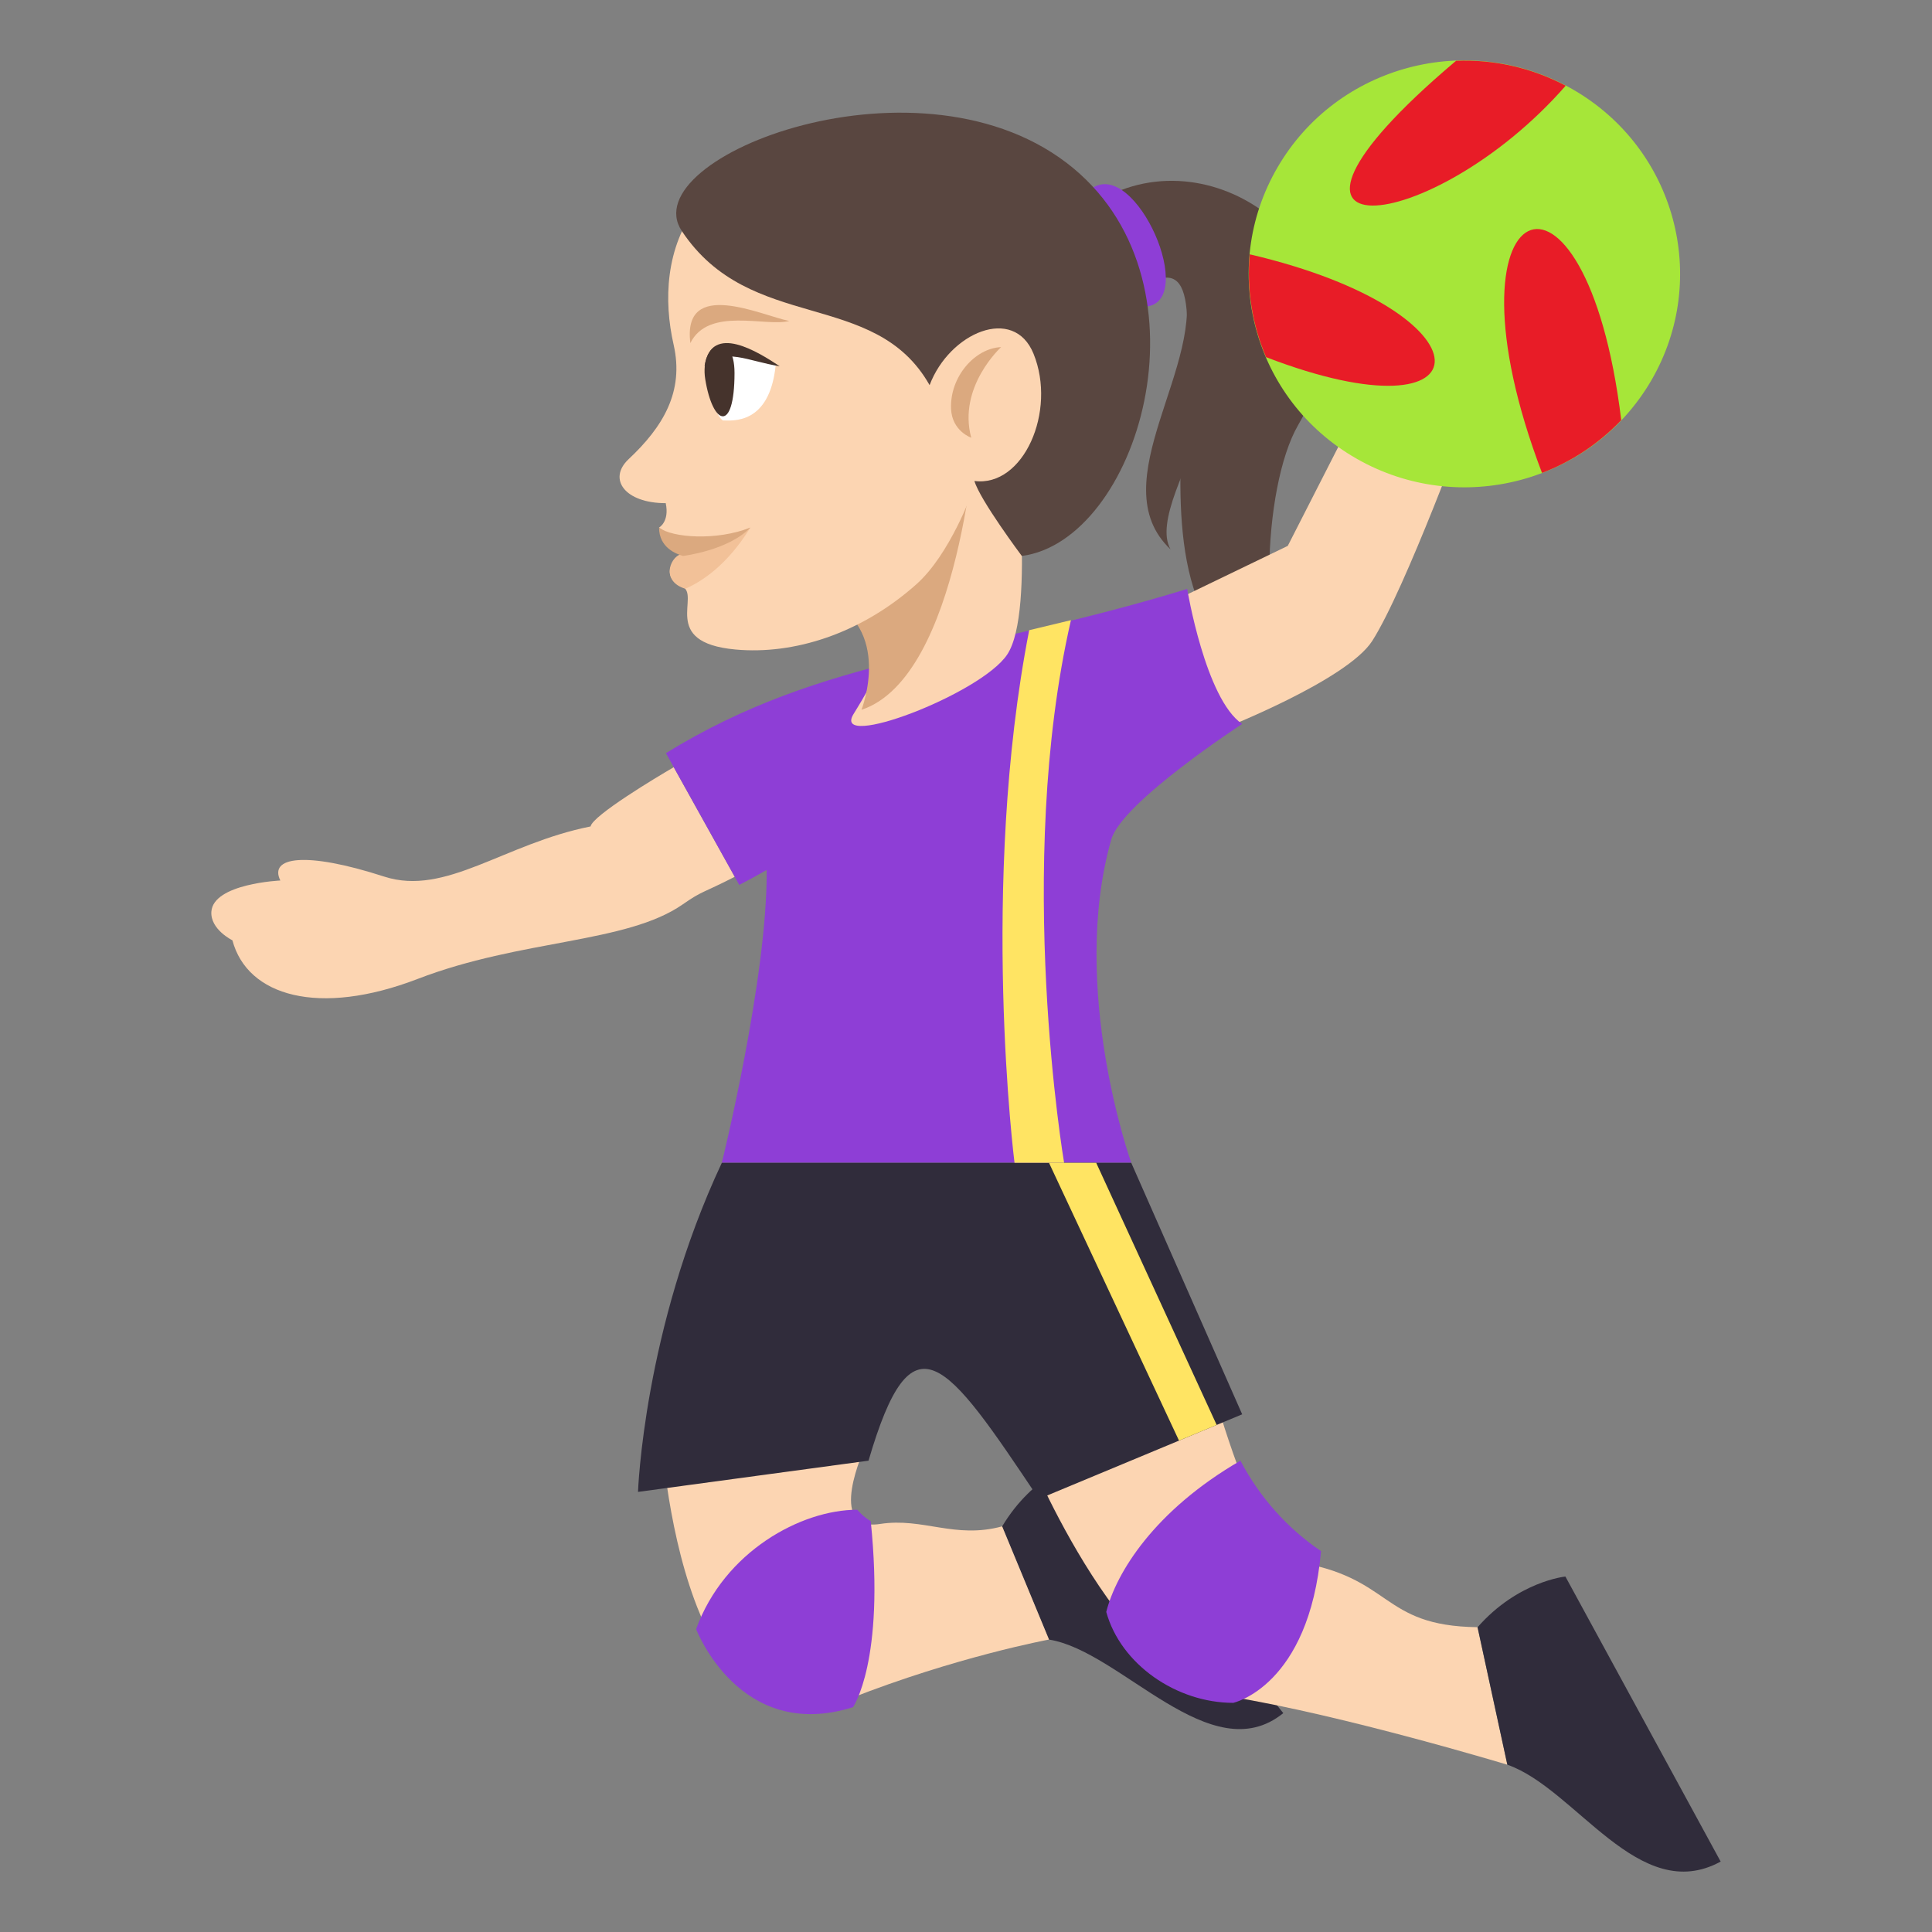 <?xml version="1.0" encoding="utf-8"?>
<!-- Generator: Adobe Illustrator 15.0.0, SVG Export Plug-In . SVG Version: 6.00 Build 0)  -->
<!DOCTYPE svg PUBLIC "-//W3C//DTD SVG 1.1//EN" "http://www.w3.org/Graphics/SVG/1.1/DTD/svg11.dtd">
<svg version="1.1" id="Layer_1" xmlns="http://www.w3.org/2000/svg" xmlns:xlink="http://www.w3.org/1999/xlink" x="0px" y="0px"
	 width="64px" height="64px" viewBox="0 0 64 64" enable-background="new 0 0 64 64" xml:space="preserve">
<rect x="0" y="0" width="64" height="64" fill="#808080" stroke="none"/>
<path fill="#594640" d="M42.966,22.532c-1.275-0.698-1.19-6.345,0.044-8.464c2.979-5.12-2.117-9.417-6.069-7.69l1.097,3.018
	C41.694,7.369,35.645,21.44,42.966,22.532z"/>
<path fill="#594640" d="M38.776,18.199c-1.014-1.771,4.233-7.4,0.417-8.912C40.03,12.037,36.423,15.975,38.776,18.199z"/>
<path fill="#FCD5B2" d="M22.319,25.415l2.021,3.63c-1.104,0.564-1.063,0.453-1.724,0.914c-1.872,1.301-5.343,1.146-8.782,2.47
	C10.561,33.687,8.191,33,7.699,31.149c0,0-0.736-0.36-0.697-0.948c0.062-0.933,2.285-1.033,2.285-1.033
	c-0.387-0.777,0.816-0.98,3.442-0.129c2.038,0.658,3.966-1.092,6.835-1.662C19.625,27.019,21.767,25.734,22.319,25.415z"/>
<path fill="#302C3B" d="M34.749,54.313c2.383,0.375,5.365,4.38,7.762,2.436l-6.75-8.362c0,0-1.52,0.435-2.564,2.177L34.749,54.313z"
	/>
<path fill="#FCD5B2" d="M42.659,18.083l2.889-5.662l3.115,1.332c0,0-2.109,5.764-3.205,7.477c-0.838,1.309-4.996,2.932-4.996,2.932
	l-1.465-4.311L42.659,18.083z"/>
<path fill="#FCD5B2" d="M48.946,53.903l0.986,4.555c0,0-5.42-1.64-9.17-2.253c-3.771-0.618-6.834-8.351-6.834-8.351l6.396-1.332
	c0,0,1.463,5.045,2.52,5.203C46.169,52.225,45.683,53.861,48.946,53.903z"/>
<path fill="#FCD5B2" d="M34.749,54.313l-1.553-3.75c-1.57,0.426-2.619-0.301-4.042-0.08c-1.824,0.283-0.498-2.539-0.498-2.539
	l-6.787-0.897c0,0,0.489,11.503,6.271,9.228C31.681,54.88,34.749,54.313,34.749,54.313z"/>
<path fill="#8E3ED6" d="M41.091,48.387c0.635,1.208,1.551,2.24,2.67,2.996c-0.4,4.485-2.908,5.026-2.908,5.026
	c-1.877,0-3.727-1.271-4.207-3.012C36.974,52.101,38.237,50.04,41.091,48.387z"/>
<path fill="#8E3ED6" d="M28.398,50.012c0.127,0.149,0.277,0.279,0.447,0.38c0.475,4.643-0.588,6.16-0.588,6.16
	c-3.761,1.186-5.197-2.586-5.197-2.586C23.99,51.394,26.541,50.012,28.398,50.012z"/>
<path fill="#302C3B" d="M49.933,58.458c2.275,0.797,4.359,4.689,7.066,3.209l-5.143-9.442c0,0-1.57,0.153-2.91,1.679L49.933,58.458z
	"/>
<path fill="#8E3ED6" d="M41.149,23.982c-1.217-0.82-1.822-4.472-1.822-4.472c-7.236,2.21-12.025,2.21-17.267,5.438l2.428,4.365
	c0.303-0.154,0.605-0.322,0.909-0.494c0.031,3.569-1.485,9.699-1.485,9.699h13.562c0,0-2.066-5.78-0.662-10.708
	C37.163,26.573,41.149,23.982,41.149,23.982z"/>
<path fill="#302C3B" d="M37.474,38.519H23.912c-2.592,5.521-2.777,10.902-2.777,10.902l7.636-1.034
	c1.449-4.951,2.541-3.374,5.644,1.267l6.734-2.803L37.474,38.519z"/>
<polygon fill="#FFE463" points="40.304,47.203 39.056,47.722 34.749,38.519 36.313,38.519 "/>
<path fill="#FFE463" d="M35.476,20.544l-1.383,0.332c-1.648,8.449-0.486,17.642-0.486,17.642h1.643
	C35.249,38.519,33.595,28.747,35.476,20.544z"/>
<path fill="#A6E639" d="M52.081,2.95c3.42,1.952,4.588,6.274,2.617,9.658c-1.977,3.384-6.342,4.539-9.76,2.586
	c-3.416-1.95-4.59-6.272-2.615-9.655C44.296,2.152,48.665,0.997,52.081,2.95z"/>
<path fill="#E81C27" d="M51.866,2.839c-4.459,5.095-11.4,5.755-3.682-0.783c0.018-0.016,0.035-0.029,0.053-0.043
	C49.464,1.964,50.714,2.231,51.866,2.839z"/>
<path fill="#E81C27" d="M51.081,15.666c-3.551-9.322,1.443-11.445,2.625-1.748C52.958,14.701,52.062,15.292,51.081,15.666z"/>
<path fill="#E81C27" d="M41.401,8.425c8.152,1.906,8.004,6.275,0.539,3.406C41.483,10.761,41.292,9.591,41.401,8.425z"/>
<path fill="#FCD5B2" d="M27.306,19.825c3.274,0.192,1.652,2.71,0.967,3.831c-0.741,1.214,4.205-0.654,5.089-1.969
	c0.972-1.439,0.203-7.488,0.203-7.488L27.306,19.825z"/>
<path fill="#8E3ED6" d="M36.159,6.248c-1.102,0.787-0.457,4.039,1.758,3.913C39.734,10.057,37.619,5.203,36.159,6.248z"/>
<path fill="#DBA97F" d="M27.306,19.825c2.301,0.963,1.232,3.688,1.232,3.688c3.285-1.09,3.795-9.313,3.795-9.313L27.306,19.825z"/>
<path fill="#FCD5B2" d="M29.851,4.406c-7.287,0-8.204,4.083-7.536,7.014c0.354,1.555-0.354,2.724-1.492,3.791
	c-0.7,0.658-0.123,1.457,1.23,1.457c0.131,0.617-0.222,0.809-0.222,0.809s1.003,0.703,0.79,0.941c-0.312,0-0.776,0.689-0.031,1.008
	c0.647,0.275-0.759,1.859,1.774,2.09c1.927,0.176,4.136-0.512,5.989-2.158c1.122-0.996,1.853-3.057,1.853-3.057
	C36.052,15.66,40.825,10.166,29.851,4.406z"/>
<path fill="#DBA97F" d="M31.505,13.543c-0.044-1.058,0.787-2.009,1.658-2.044c0,0-1.443,1.313-0.99,3
	C32.173,14.5,31.536,14.281,31.505,13.543z"/>
<path fill="#594640" d="M22.584,7.65c2.271,3.417,6.394,1.893,8.21,5.108c0.658-1.738,2.787-2.654,3.443-1.04
	c0.776,1.908-0.338,4.43-1.958,4.215c0.18,0.627,1.57,2.484,1.57,2.484c3.82-0.498,6.427-8.92,1.711-12.841
	C30.597,1.449,20.952,5.197,22.584,7.65z"/>
<path fill-rule="evenodd" clip-rule="evenodd" fill="#DBA97F" d="M22.868,11.366c-0.266-2.171,2.344-0.921,3.276-0.733
	C25.353,10.835,23.471,10.149,22.868,11.366z"/>
<path fill="#F2C198" d="M24.857,17.476c-0.766,1.246-1.619,1.797-2.156,2.027c-0.869-0.266-0.465-1.156-0.063-1.156
	C22.949,18.347,23.519,18.027,24.857,17.476z"/>
<path fill="#DBA97F" d="M24.857,17.476c-0.73,0.762-2.235,0.941-2.235,0.941c-0.222-0.07-0.79-0.273-0.79-0.941
	C22.263,17.816,23.75,17.919,24.857,17.476z"/>
<path fill="#FFFFFF" d="M25.694,12.11c-0.209,1.986-1.454,1.817-1.751,1.817C23.568,13.697,22.412,10.408,25.694,12.11z"/>
<path fill="#45332C" d="M23.362,12.561c0.247,1.533,0.967,1.813,0.97-0.202C24.335,10.88,23.163,11.329,23.362,12.561z"/>
<path fill-rule="evenodd" clip-rule="evenodd" fill="#45332C" d="M23.339,12.132c0.216-1.469,1.796-0.458,2.49,0
	C24.757,11.965,24.018,11.493,23.339,12.132z"/>
</svg>
